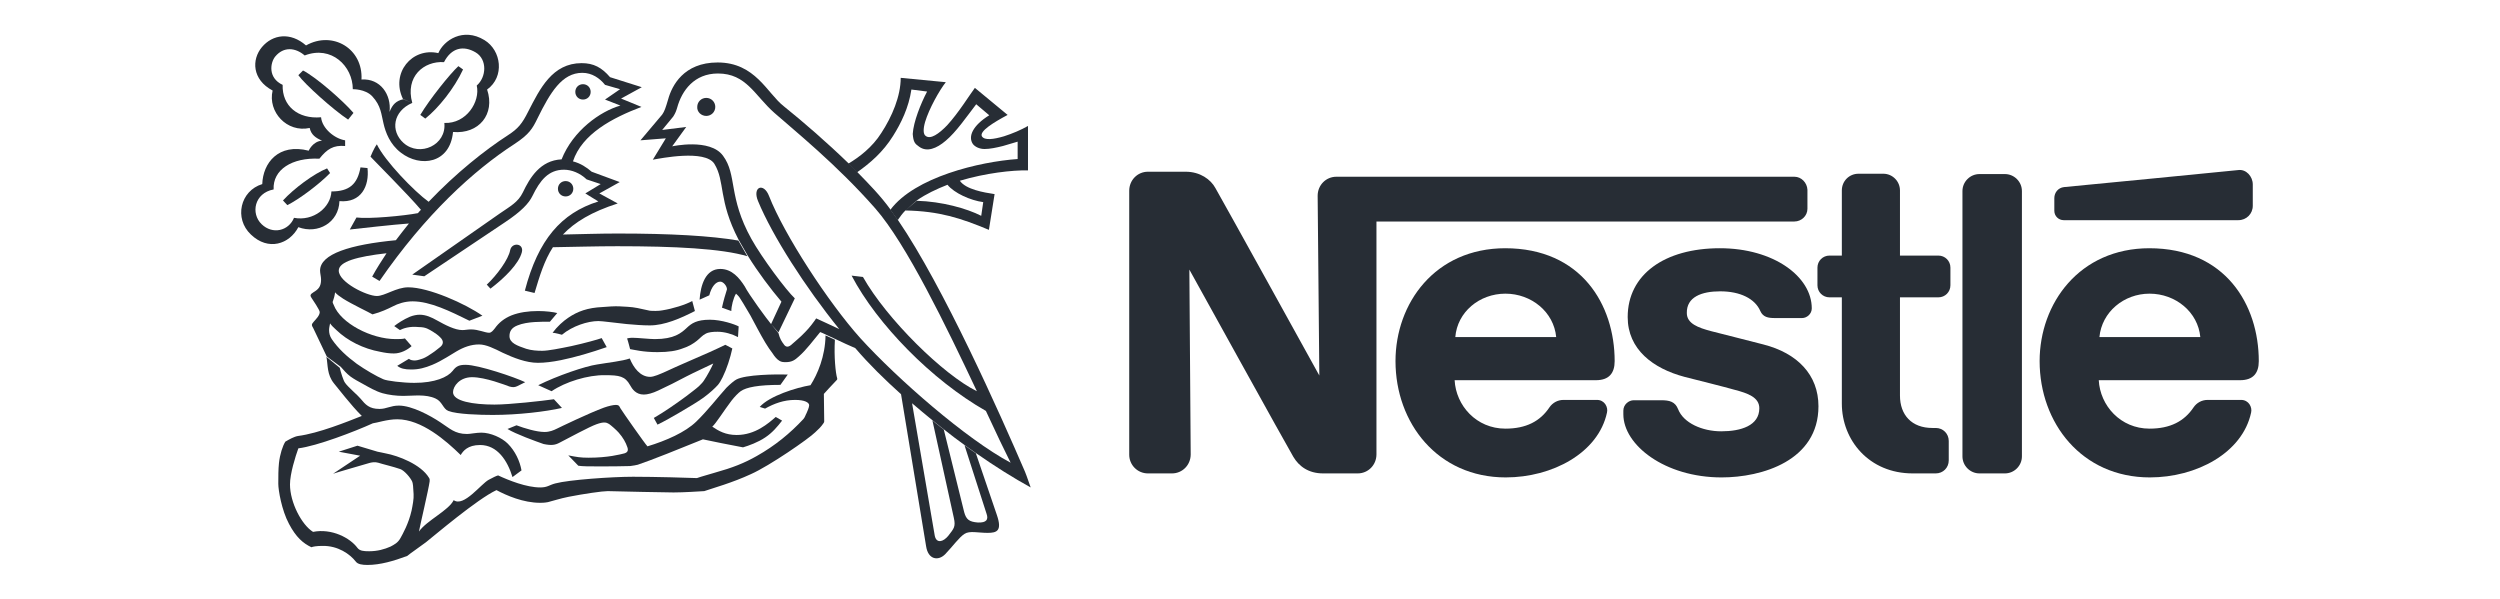 <?xml version="1.0" encoding="utf-8"?>
<!-- Generator: Adobe Illustrator 25.1.0, SVG Export Plug-In . SVG Version: 6.00 Build 0)  -->
<svg version="1.1" id="Layer_1" xmlns="http://www.w3.org/2000/svg" xmlns:xlink="http://www.w3.org/1999/xlink" x="0px" y="0px"
	 viewBox="0 0 748.3 179.4" style="enable-background:new 0 0 748.3 179.4;" xml:space="preserve">
<style type="text/css">
	.st0{fill:#272D35;}
</style>
<g>
	<path class="st0" d="M605.2,57.2c0-2.8-2.3-5.1-5.1-5.1h-7.6c-2.8,0-5.1,2.3-5.1,5.1v79.4c0,2.8,2.3,5.1,5.1,5.1h7.6
		c2.8,0,5.1-2.3,5.1-5.1V57.2"/>
	<path class="st0" d="M614.9,59.3v3.8c0,1.6,1.3,2.8,2.8,2.8h52.3c2.4,0,4.3-1.9,4.3-4.3v-6.4c0-2.4-2-4.6-4.3-4.3
		c0,0-50.6,5-52.2,5.1C616,56.2,614.9,57.7,614.9,59.3"/>
	<path class="st0" d="M572.5,141.7c-13,0-21.2-9.9-21.2-20.9l0-31.8h-3.7c-2,0-3.6-1.6-3.6-3.6v-5.3c0-2,1.6-3.6,3.6-3.6l3.7,0
		l0-19.5c0-2.8,2.2-5,5-5l7.4,0c2.8,0,5,2.3,5,5v19.5h11.5c2,0,3.6,1.6,3.6,3.6v5.3c0,2-1.6,3.6-3.6,3.6l-11.5,0l0,29.4
		c0,5.8,3.5,9.7,9.7,9.7l1,0c2.2,0,3.9,1.7,3.9,3.9v5.8c0,2.2-1.7,3.9-3.9,3.9H572.5"/>
	<path class="st0" d="M450.6,87.9c7.8,0,14.5,5.5,15.2,13h-30.2C436.2,93.4,442.8,87.9,450.6,87.9V74.3c-21.1,0-32.9,16.5-32.9,33.8
		c0,18.5,12.6,34.8,33,34.8c13.9,0,27.7-7.3,30.3-19.4c0.4-1.6-0.7-3.8-3-3.8H468c-1.8,0-3.3,0.9-4.2,2.2c-2.8,4.2-7,6.4-13.2,6.4
		c-8.7,0-14.8-6.9-15.2-14.5l42.3,0c3.9,0,5.6-2.1,5.6-5.7c0-16.9-10-33.8-32.8-33.8V87.9"/>
	<path class="st0" d="M643.4,87.9c7.8,0,14.5,5.5,15.2,13h-30.2C629.1,93.4,635.7,87.9,643.4,87.9V74.3c-21,0-32.9,16.5-32.9,33.8
		c0,18.5,12.6,34.8,33,34.8c13.9,0,27.7-7.3,30.3-19.4c0.4-1.6-0.7-3.8-3-3.8h-10c-1.8,0-3.3,0.9-4.2,2.2c-2.8,4.2-7,6.4-13.2,6.4
		c-8.7,0-14.8-6.9-15.2-14.5l42.3,0c3.9,0,5.6-2.1,5.6-5.7c0-16.9-10-33.8-32.8-33.8V87.9"/>
	<path class="st0" d="M537.1,52.9H400c-3.1,0-5.6,2.5-5.6,5.7l0.5,53.8c0,0-29.5-53.4-31.1-56.1c-1.4-2.6-4.6-4.9-8.9-4.9h-11.3
		c-3.1,0-5.6,2.5-5.6,5.7l0,79c0,3.1,2.5,5.6,5.6,5.6h7.2c3.1,0,5.6-2.5,5.6-5.7L356,80.7c0,0,29.8,53.9,31.1,56
		c1.7,2.9,4.6,5,8.9,5l10.4,0c3.1,0,5.6-2.5,5.6-5.7l0-69.7l125.1,0c2.1,0,3.9-1.7,3.9-3.8v-5.7C540.9,54.7,539.2,52.9,537.1,52.9"
		/>
	<path class="st0" d="M514.9,87.2c6,0,10.4,2.2,12,5.9c0.8,1.8,2.3,2.1,4.3,2.1h8.2c1.4,0,2.9-1.2,2.9-2.9c0-9.5-11.4-18-27.5-18
		c-16.6,0-27.6,7.9-27.6,20.6c0,9.7,7.6,15.4,17,17.9c4.3,1.1,11.6,2.9,15.1,3.9c3.8,1,7.3,2.2,7.3,5.5c0,5.2-5.5,6.9-11.4,6.9
		c-5.7,0-11.3-2.5-12.9-6.6c-0.9-2.3-2.6-2.7-5.1-2.7H489c-1.5,0-3.1,1.3-3.1,3.1v1.1c0,9.2,12.4,18.9,29.4,18.9
		c12.1,0,29-5,29-21.3c0-9.4-6.3-15.9-16.5-18.5c-4-1-13.6-3.5-15.7-4c-3.7-1-7.2-2.2-7.2-5.4C504.8,88.9,509.3,87.2,514.9,87.2"/>
	<path class="st0" d="M211.4,34.7c1.5,0,2.7-1.2,2.7-2.7c0-1.5-1.2-2.7-2.7-2.7c-1.5,0-2.7,1.2-2.7,2.7
		C208.6,33.5,209.9,34.7,211.4,34.7"/>
	<path class="st0" d="M174.5,29.8c1.3,0,2.3-1,2.3-2.3c0-1.3-1-2.3-2.3-2.3c-1.3,0-2.3,1-2.3,2.3C172.2,28.8,173.2,29.8,174.5,29.8"
		/>
	<g>
		<path class="st0" d="M146.8,86.4l-1.1-1.2c3.1-2.9,6.5-7.6,7-10.3c0.5-2.5,4.2-2.1,3.5,0.6C155.3,79,150.9,83.3,146.8,86.4"/>
		<path class="st0" d="M123.4,30.8c-5.8,2.5-6.6,8.4-2.6,12c4.9,4.3,12.9,0.6,12.2-6c6.6,0.3,10.8-6.4,9.7-11.2
			c2.9-2.5,3.2-7.8-0.3-9.9c-3.7-2.2-7.3-1.4-9.5,2.9C126.9,18.2,121.2,22.9,123.4,30.8l-2.8-1.2c-3.7-7.7,2.7-15.5,10.6-13.7
			c1.6-3.8,7.4-7.8,13.8-3.9c5.1,3.1,6.1,11,0.8,14.8c2.5,7.4-2.5,13.4-10.2,12.7c-0.9,9.5-9.8,10.7-15.6,6.2
			c-3.3-2.5-4.6-6.1-5.2-8.7c-0.7-2.8-0.7-5.3-3.4-8.2c-2.1-2.2-5.8-2.1-5.8-2.1c0-6.9-6.4-13.2-14.4-10.1c-2.8-2.4-6.3-2.7-8.8,0.3
			c-1.5,1.8-2.3,6.4,2.2,8.5c-0.2,6.3,4.6,10.3,11.5,9.7c0.3,3.3,4,6.4,7.2,6.9l0,1.7c-3.5-0.3-5.4,0.9-7.7,3.8
			c-8.2-0.4-14,3.3-13.7,9.2c-5.8,1.1-6.9,7.2-3.6,10.4c3.3,3.2,8.1,2,9.7-1.9c5.8,1.1,11-3.1,11.2-7.9c5.4,0,7.8-2.2,8.7-7.2
			l2.1,0.2c0.6,5.4-1.9,10.5-8.4,9.9c-0.2,6.4-6.4,10-12.3,7.8c-2.7,5.1-9,7.2-14.2,2.2c-5.1-4.8-3.2-13.1,3.4-15.1
			c0.2-6.3,4.8-12.3,13.9-10c0,0,1.2-2.8,4-3c-1.9-0.8-3.3-1.8-3.7-3.8c-6.8,1.5-12.6-4.8-11.1-11.2c-6.2-3.3-6.3-9.3-3.2-13
			c3.2-3.8,8.5-4.6,13.2-0.5c8-4.5,17.1,1,16.6,10.2c5.6-0.4,9,4.5,8.4,9.7c0.9-2.3,2-3.3,4.1-3.8L123.4,30.8"/>
	</g>
	<path class="st0" d="M137.2,19.8l1.4,1c-2.6,5.6-7.3,11.5-11.3,14.7l-1.5-1.1C128.6,29.7,134.7,22.1,137.2,19.8"/>
	<path class="st0" d="M97.9,50.4l0.9,1.4c-3.3,3.4-9.5,8-12.8,9.6l-1.3-1.4C87.9,56.5,93.9,52,97.9,50.4"/>
	<path class="st0" d="M105.8,33.8l-1.6,2c-4.4-2.9-13-10.6-14.9-13.3l1.4-1.4C94.8,23.2,103,30.5,105.8,33.8"/>
	<path class="st0" d="M97.7,106.8c0.5,2.5,0.1,5.3,2.3,8c0.8,0.9,5.2,6.7,8.3,9.7c-4.3,1.7-12.9,5.2-19.1,6c-1.2,0.2-2.6,1-3.8,1.7
		c-0.8,1.3-1.6,3.7-1.9,6.4c-0.2,1.9-0.2,4-0.2,6.2c0,1.9,1,7.9,3.2,12c2.1,4,4.2,5.8,6.7,7c0.5-0.2,1.6-0.4,3.3-0.4
		c4.7-0.1,8.3,2.5,10,4.7c0.6,0.8,1.9,1,3.5,1c3.8,0,7.9-1.2,11.9-2.7c0.8-0.7,3.2-2.3,5.6-4.1c2.3-1.8,15.3-12.9,21.1-15.6
		c3,1.6,8,3.8,13.1,3.8c0.3,0,1.3,0,2.3-0.2c1.6-0.4,3.7-1.1,6.2-1.6c4.6-0.9,10.1-1.7,11.7-1.7c4.3,0.1,16.8,0.4,19.7,0.4
		c3.1,0,7.5-0.3,9.2-0.4c2.6-0.9,8.4-2.5,14-5.1c5.6-2.5,17.3-10.6,19.2-12.5c0.9-0.8,1.8-1.7,2.4-2.6c0.2-0.3,0.3-0.4,0.3-0.7
		c0-0.2-0.1-8.2-0.1-8.2s2.8-3.1,3.9-4.2c0.1-0.1,0.1-0.2,0.1-0.4c-0.5-1.6-1-6.6-0.7-11.6l-2.8-1.3c-0.1,6.3-2.4,11.6-4.5,14.9
		c-4.2,0.7-12.3,3.2-15.2,6.5l1.6,0.5c2.7-1.5,5.6-2.6,9-2.6c2.9,0,4.2,0.8,4.2,1.6c0,0.6-0.6,2-0.8,2.4c-0.3,0.5-0.4,1.1-0.9,1.7
		c-4,4.3-8.5,8-14,11.1c-3.7,2.1-7.2,3.5-12.6,5c-1.6,0.5-3.9,1.1-5.3,1.6c-2.1-0.1-12.8-0.4-19.1-0.4c-6.3,0-19.2,0.9-23.3,2
		c-1.9,0.5-2.3,1.2-4.5,1.2c-4.1,0-9.4-2.1-12.6-3.6c-0.5,0.1-1.7,0.7-2.8,1.3c-2.3,1.2-7.5,8.3-10.5,6.1c-1.5,3.1-8.1,6.1-10.4,9.4
		c0.3-1.7,2.9-12.7,3.2-15c0-0.4,0.1-0.7-0.2-1.1c-2.4-4-9.2-6.6-13-7.3c-1.1-0.2-1.7-0.4-2.4-0.5l-6-1.8l-5.6,1.8l6.4,1.2l-8.1,5.4
		c1.4-0.5,10.2-3,10.8-3.2c0.7-0.2,1.7-0.4,2.7-0.1c1.2,0.4,4.6,1.2,6.6,1.9c1.2,0.4,3.1,2.6,3.6,3.8c0.2,0.5,0.3,1.5,0.4,3.7
		c0.1,1.4-0.3,3.4-0.6,4.9c-0.9,4-2.7,7.1-3.3,8.2c-0.8,1.5-1.9,2-3,2.6c-1.8,0.8-3.9,1.4-6.4,1.4c-1.7,0-2.8-0.1-3.5-1
		c-2.2-3-7.7-5.9-13.3-4.8c-3.4-2.1-6.9-8.8-6.9-14.2c0-3.2,1.6-8.3,2.5-10.8c5.6-0.7,16.8-5,22.3-7.5c1.1-0.1,4.3-1.2,7.3-1.2
		c7.3,0,14.6,6.4,19,10.7c0.7-1.2,2.1-3,5.8-3c5.2,0,8.2,4.7,9.7,9.6l2.7-2c-0.5-2.8-1.9-5.8-4.1-8c-1.8-1.8-5.2-3.3-7.9-3.3
		c-1.6,0-3.3,0.4-4.3,0.4c-3.7,0-5.2-1.7-8-3.5c-3-2-8.5-5-12.4-5c-2.5,0-3.7,1-5.8,1c-3.1,0-4.2-1.3-5.7-3.1
		c-0.6-0.8-3.8-3.5-4.6-4.7c-0.5-0.6-1.3-3.2-1.6-4.5L97.7,106.8"/>
	<path class="st0" d="M102,109.8c0.9,1,1.7,2,2.9,2.9c1.1,0.8,2.4,1.5,3.7,2.2c1.8,1,3.8,2.2,5.9,2.8c1.8,0.5,4.1,0.8,6.2,0.8
		c3.1,0,6.7-0.6,9.7,0.8c2,0.9,2.2,3.1,3.8,3.7c2.5,1,9.4,1.2,13.3,1.2c7.6,0,15.9-1,20.7-2.1l-2.4-2.6c-3.4,0.5-13.3,1.6-17.8,1.6
		c-6.4,0-12.4-1-12.4-3.7c0-1.8,2-4.5,5.7-4.5c4,0,10.1,2.4,11.2,2.8c1.1,0.3,1.6,0.2,2.3-0.1l2.4-1.2c-3.1-1.5-14-5.2-17.8-5.2
		c-1.8,0-2.8,0.3-3.9,1.8c-1.5,1.9-5.3,3.6-11.5,3.6c-3.4,0-8.3-0.6-9.3-1.1c-1.9-0.8-5.5-2.9-7.9-4.6c-3-2.2-5.6-4.6-7.5-7.4
		c-0.6-0.9-0.8-1.8-0.8-2.7c0-0.7,0.2-1.4,0.3-2c0.5,0.7,1.1,1.3,1.9,2c3.3,3.2,8.1,5.6,13.1,6.5c1.4,0.3,2.7,0.5,4.1,0.5
		c2.1,0,4.1-1.1,5.3-2.2l-2-2.3c-0.6,0.2-1.9,0.2-2.8,0.2c-7.2,0-16.4-4.7-18.5-10.2c-0.2-0.5-0.5-0.8-0.2-1.3
		c0.2-0.5,0.5-1.6,0.6-2.5c0.4,0.5,1.3,1.2,2.4,1.9c2.7,1.7,7.8,4.1,8.8,4.7c2.6-0.7,4.5-1.6,6.1-2.4c1.5-0.8,3.6-1.5,5.9-1.5
		c5.3,0,11.3,3,17,5.8l3.9-1.5c-5.1-3.6-16.1-8.5-22.2-8.5c-3.6,0-7,2.6-9.4,2.6c-3,0-11.4-4.1-11.4-7.6c0-2.7,5.5-4.2,14.3-5.2
		c-1.5,2.3-3,4.6-4.3,7l2.2,1.3c13.8-20,28.2-33.1,40.4-41c4.4-2.9,5.4-4.6,6.9-7.7c3.8-7.7,7.3-13.6,13.4-13.6
		c2.9,0,5.2,1.6,6.8,3.6l4.5,1.3l-4.5,3.1l4.6,1.8c-6,1.7-14.2,7.5-17.6,16.1c-6.4,0.3-9.5,5.5-11.6,9.9c-1.4,2.9-3.7,4.1-6.9,6.3
		l-26.2,18.3l3.6,0.5l24.2-16.2c4.8-3.2,7.1-5.6,8.2-7.9c2.2-4.5,4.7-7.8,9.4-7.8c2.3,0,4.8,1,6.8,2.9l4.2,1.4l-4.6,2.8l3.9,2.4
		c-11.1,3.5-18,11.4-22,26.7l2.9,0.7c1.5-5,2.9-9.7,5.5-13.7c6.4-0.1,13-0.3,19.3-0.3c17.1,0,31.2,0.7,38.9,3l-2.7-4.7
		c-8.2-1.4-20.1-2.1-36.2-2.1c-5.4,0-10.9,0.2-16.3,0.3c3.5-3.7,8.6-6.8,16.4-9.3l-5.5-3l6.1-3.4l-8.4-3.1c-1.5-1.3-3.3-2.5-5.6-3.1
		c2.7-8.2,11.8-13,20.5-16.3l-6.1-2.5l6.2-3.4l-9.5-3c-2.5-2.9-4.9-4.2-8.5-4.2c-8.8,0-12.5,7.7-16,14.5c-1.8,3.6-3,5.1-6.1,7.1
		c-6.8,4.4-15.4,11.2-23.7,19.9c-4.3-3.1-13.1-12.2-15.5-17.2c-0.9,1.2-1.9,3.7-1.9,3.7c0.9,1,11.3,11.4,15.1,15.9
		c-0.3,0.3-0.6,0.6-0.9,1c-4.1,0.8-14.8,1.8-18.4,1.3l-2,3.6c2.7-0.3,13.3-1.5,17.7-1.8c-1.3,1.6-2.6,3.3-3.9,5
		C104.9,73.2,95.8,76,95.8,81c0,0.8,0.3,1.8,0.3,2.7c0,2.1-0.8,2.9-2.3,3.8c-1,0.6-1,1-0.6,1.6c0.4,0.6,2.5,3.7,2.5,4.3
		c0,1-1,2-1.8,2.9c-0.7,0.8-0.7,1-0.1,2l4,8.4L102,109.8"/>
	<path class="st0" d="M271,63c-0.9,0.9-1.6,1.9-2.3,2.9l-2.2-3.1c7.3-9.8,26.7-14.4,38.1-15.2v-5.2c-1.4,0.4-3,0.9-4.4,1.3
		c-2,0.5-3.9,0.9-5.5,0.9c-1.6,0-2.9-0.7-3.5-1.5c-1.5-2.2-0.1-5.5,4.9-8.6l-3.9-3.3c-3,3.9-6,8.3-9.1,10.9c-2.8,2.4-5.7,3.5-8,1.8
		c-1.3-0.9-1.7-1.4-1.9-3.8c0.2-3.6,2.4-9.1,4.3-12.7l-4.7-0.6c-0.8,5.4-3.1,10.1-5.5,13.9c-3,4.8-6.8,8.1-10.8,10.9l-2.6-2.6
		c3.2-1.9,7.2-4.9,9.9-9.2c3.2-4.9,5.8-11,5.8-16.5l13.5,1.3c-1.9,2.4-5,7.9-6.2,11.9c-0.6,2.1-0.6,3.7,0.2,4.2
		c1.4,1.1,3.9-0.6,6.4-3.2c3.4-3.7,6.8-9.2,8.3-11.2l9.8,8.1c-4.3,2.3-8.5,4.9-7.7,6.4c0.8,1.3,3.5,0.9,6.6,0
		c2.5-0.8,5.1-1.9,7.2-3.1V51c-4.7-0.1-12.7,0.8-20.4,3.1c1.8,2.6,7.1,3.5,10.4,4L296,68.8C287.6,65.3,281.2,63.2,271,63l3.4-2.9
		c7.5,0.2,15,2.3,19.3,4.5l0.6-4.1c-3.8-0.5-8.7-2.7-10.7-5.2c-3.3,1.3-6.5,2.8-9.2,4.7L271,63"/>
	<path class="st0" d="M230.8,97l3.1-6.7c-3.3-3.9-7-8.8-10.1-13.8l-2.7-4.7c-6.2-11.9-4-17.5-7.3-22.8c-2.8-4.3-16.1-1.6-18.4-1.2
		l3.9-6.4l-7.6,0.6l6.5-7.7c0.7-1,1-1.9,1.8-4.6c1.1-4,4.6-11,14.8-11c11.3,0,14.8,9.2,19.8,13.1c5.6,4.5,12.9,10.8,19.5,17.2
		l2.6,2.6c3.3,3.4,6.8,6.9,9.9,11.2l2.2,3.1c13.6,19.9,30.5,57.9,38,75.3c0.7,1.7,1.2,3.4,1.7,4.7c-5.1-2.8-10.7-6.3-16.4-10.3
		l-3.4-2.4c-2.1-1.5-4.2-3.1-6.2-4.7l-3.4-2.7c-2.1-1.7-4.1-3.4-6.1-5.1l6.8,39.7c0.5,2.3,2.5,1.9,4.1-0.1c1.6-2.1,2.2-2.6,1.6-5.3
		l-6.4-29.1l3.4,2.7l6.1,24.7c0.6,2.2,1.5,2.9,4.1,3.1c2.6,0.1,3.2-0.9,2.6-2.6l-6.6-20.5l3.4,2.4l6.3,18.5c1.6,4.7,0,5.3-2.8,5.3
		c-2.8,0-5.4-0.7-6.9,0.3c-1.6,1-3.5,3.7-5.8,6.1c-2.1,2.1-5.1,1.6-5.7-2.4l-7.5-45.5c-4.9-4.4-9.6-9-13.7-13.8
		c-1.8-0.8-3.9-1.7-5.7-2.6l-2.8-1.3c-1-0.5-1.7-0.8-2-0.9c-2.1,2.5-4.1,5.3-6.4,7.3c-1.2,1.1-2.1,1.7-3.9,1.7c-0.6,0-1.3,0-1.9-0.4
		c-0.7-0.4-1.4-1.2-2.1-2.3c-0.6-0.8-1.4-1.9-2.1-3.1c-1.5-2.5-3.1-5.6-4.5-8.2c-1.6-2.8-3-5-3.2-5.3c-0.3-0.5-1.1-1.2-1.1-1.2
		c-0.8,1.3-1.4,3.8-1.4,5.2l-2.8-1c0.4-1.9,1.1-4.3,1.5-5.5c0-1-1.1-2.3-2-2.3c-1.3,0-2.6,1.4-3.3,4.1l-2.9,1.3
		c0.3-4.4,1.8-9.2,6.2-9.2c3.5,0,5.7,2.7,7.3,5.2C224.1,88.1,229.6,95.6,230.8,97l2.2,2.7c0.4,1.7,1.1,2.7,1.5,3.2
		c0.7,1.2,1.6,1.1,2.7,0c0.5-0.5,2.2-1.8,3.8-3.5c1.4-1.4,2.7-3.2,3.3-4.1c1.6,0.7,4.5,2.1,6.9,3.2c-10.2-12.6-20-27.9-24.3-38.3
		c-1.8-4.3,1.7-5.7,3.3-1.5c4.5,11.5,17.7,31.8,27.3,42.5c11.2,12.3,31.7,30.2,45,37.3c-1.9-3.8-4.5-9.2-7.4-15.5
		c-16.2-9.2-32.6-26-40.2-40.5l3.4,0.4c7.1,12.6,24.1,29.3,34.1,34.2c-9.2-19.5-21.1-44.1-30.4-54.7c-11.6-13.2-24.2-23.3-30.2-28.6
		c-5.9-5.2-8.4-11.8-16.9-11.8c-7.1,0-10.8,5.1-12.2,10.2c-0.3,1-0.5,1.6-1.2,2.7l-3.3,4l7.2-0.9l-4.2,5.8c0,0,11.3-2.5,15.2,2.8
		c4.3,5.8,1.5,12.3,8.5,24.9c3.1,5.6,10.5,15.5,13,17.8l-4.9,10.2L230.8,97"/>
	<path class="st0" d="M119.7,98.8l-1.7-1.2c1-0.8,2.8-2,4.7-2.8c1-0.4,2.1-0.6,2.9-0.6c1.9,0,3.6,0.8,5.2,1.7
		c2.5,1.4,5.4,2.9,7.6,2.9c0.8,0,1.6-0.2,2.6-0.2c2.2,0,4.2,1,5.4,1c0.7,0,1.2-0.7,1.7-1.3c1.2-1.7,2.8-3,5-3.9c2.3-0.9,5-1.3,8-1.3
		c2.3,0,4.6,0.3,5.7,0.6c0,0-1.8,2.1-2.2,2.6c-2.4,0-6.8-0.1-9.7,1.1c-1.8,0.7-2.4,1.8-2.4,3.2c0,2.1,2.4,2.9,5,3.8
		c1.6,0.5,3.3,0.6,4.8,0.6c1.8,0,5.3-0.7,8.7-1.4c4.1-0.9,8-2,9.1-2.4l1.5,2.7c-4.6,1.6-9.3,3-13.7,3.9c-2.5,0.5-4.8,0.8-6.9,0.8
		c-3.5,0-7.3-1.5-10.5-3c-2.6-1.3-5-2.5-7.1-2.5c-2.4,0-4.6,0.8-6.8,2.1c-1.1,0.6-4.3,2.8-7.2,4c-2.2,0.9-4,1.4-6.3,1.4
		c-2,0-3.2-0.3-4.2-1.1l3.5-2.1c0.4,0.4,1.2,0.5,1.7,0.5c0.5,0,1.1-0.1,2.5-0.6c0.8-0.3,1.9-1,2.6-1.5c1.4-0.9,1.8-1.4,2.4-1.8
		c1.1-0.8,1.4-1.9,0.1-3.1c-0.6-0.6-1.3-1.1-2.1-1.6c-1.2-0.7-2.1-1.4-4.2-1.4C122.5,97.6,120.7,98.3,119.7,98.8"/>
	<path class="st0" d="M168.2,100.2c0,0-2.1-0.6-2.8-0.6c1.4-1.9,3.2-3.5,4.7-4.5c2.8-1.9,5.8-3,10.3-3.2c1.2-0.1,3.7-0.3,5.1-0.2
		c1.3,0.1,3.4,0.1,5.3,0.5c1.4,0.3,2.7,0.6,3.7,0.8c0.7,0.1,2.9,0.1,3.7-0.1c3.2-0.5,7-1.7,9-2.8l0.8,3c-4.3,2.2-9.1,4.3-13.5,4.3
		c-2.3,0-4.6-0.2-6.9-0.4c-3.9-0.4-7.3-0.9-8.5-0.9C175.9,96.1,171.3,97.6,168.2,100.2"/>
	<path class="st0" d="M165.1,117.1l-4-1.8c5.6-2.8,14.1-5.7,17.6-6.2c3.5-0.6,7.5-1,9.8-1.8c1.1,2.7,3.1,5.5,6.1,5.5
		c1.1,0,2.9-0.8,4.7-1.6c2-0.9,4.1-1.9,5.1-2.3c1.1-0.5,4.8-2.1,8-3.5c1.2-0.5,4.5-2.1,4.7-2.2l2.1,1.1c-0.6,2.8-1.7,6.2-2.9,8.6
		c-0.5,1-0.9,1.7-1.4,2.3c-0.9,1-2.4,2.4-4.3,3.8c-2.1,1.5-4.7,3-7.4,4.6c-2.1,1.2-4.3,2.5-6.4,3.5l-1.1-2c3.3-1.9,6.7-4.3,9.7-6.5
		c1.4-1.1,2.8-2.1,3.8-3c0.7-0.7,1.2-1.2,1.5-1.7c0.9-1.3,2.3-3.9,2.8-5.1c-1.2,0.6-6,2.8-8.1,3.9c-2.4,1.3-6.2,3.2-8.4,4.2
		c-1.7,0.8-3.2,1.2-4.3,1.2c-2.4,0-3.5-1.7-4.1-2.8c-1.5-2.7-3.2-3-7.5-3C176,112.2,169.2,114.3,165.1,117.1"/>
	<path class="st0" d="M188.6,104.5c0,0-0.6-2.4-0.9-3.2c0,0,0.7-0.2,1.6-0.2c1.5,0,5.2,0.4,6.7,0.4c5.8,0,7.9-1.8,9.6-3.4
		c1.4-1.3,2.9-2.4,6.9-2.4c3.5,0,7.5,1.4,8.6,2l-0.2,3.2c-1.7-0.9-4-1.6-6.1-1.6c-1.4,0-2.7,0.1-3.6,0.6c-1,0.5-1.6,1.3-2.6,2.1
		c-1,0.8-2.4,1.7-4.3,2.3c-1.8,0.7-4.1,1.1-7.5,1.1C192.4,105.4,189.9,104.7,188.6,104.5"/>
	<path class="st0" d="M151.9,128.4l2.7-1.1c2.4,0.9,6,2,8.4,2c1.5,0,2.7-0.5,3.7-1c0.8-0.4,9.7-4.7,14.1-6.3
		c1.4-0.5,2.8-0.8,3.5-0.8c1.1,0,1.1,0.5,1.4,1c0.8,1.3,7.4,10.7,8.1,11.4c5.6-1.7,11.3-4.2,14.6-7.4c3.4-3.3,6.3-7.1,9-10.1
		c1.1-1.1,2.4-2.2,3-2.5c2.8-1.5,11.7-1.6,15.4-1.5l-2.2,3.1c-6.6,0-10.2,0.7-11.9,1.9c-0.7,0.5-1.8,1.6-2.8,2.9
		c-2.2,2.9-4.7,6.9-5.7,7.7c1.9,1.3,4,2.5,7.3,2.5c5.6,0,9.5-3.5,11.7-5.4l1.9,1.1c-1.4,1.8-2.9,3.6-5,5c-2.2,1.5-5,2.5-6.7,3
		c-3.2-0.6-10.3-2-12-2.4c-6.1,2.5-16.1,6.5-19.5,7.6c-0.5,0.1-1.3,0.3-2.3,0.4c-2.7,0.1-6.4,0.1-9.7,0.1c-2.4,0-4.6,0-5.8-0.2
		l-3-3.1c2.6,0.5,3.6,0.7,6.1,0.7c5.8,0,9.5-1,10.7-1.3c1-0.3,1.2-0.9,0.9-1.8c-0.5-1.5-1.3-2.9-2.6-4.4c-0.7-0.8-2.3-2.2-2.9-2.6
		c-0.8-0.5-1.6-0.7-3.8,0.1c-2,0.7-8.3,4.1-11,5.5c-1.3,0.7-2.4,0.9-4.8,0.4C160.4,132.1,154.3,129.9,151.9,128.4"/>
	<path class="st0" d="M169.3,58.8c1.3,0,2.3-1,2.3-2.3c0-1.3-1-2.3-2.3-2.3c-1.3,0-2.3,1-2.3,2.3C167,57.8,168,58.8,169.3,58.8"/>
</g>
</svg>
